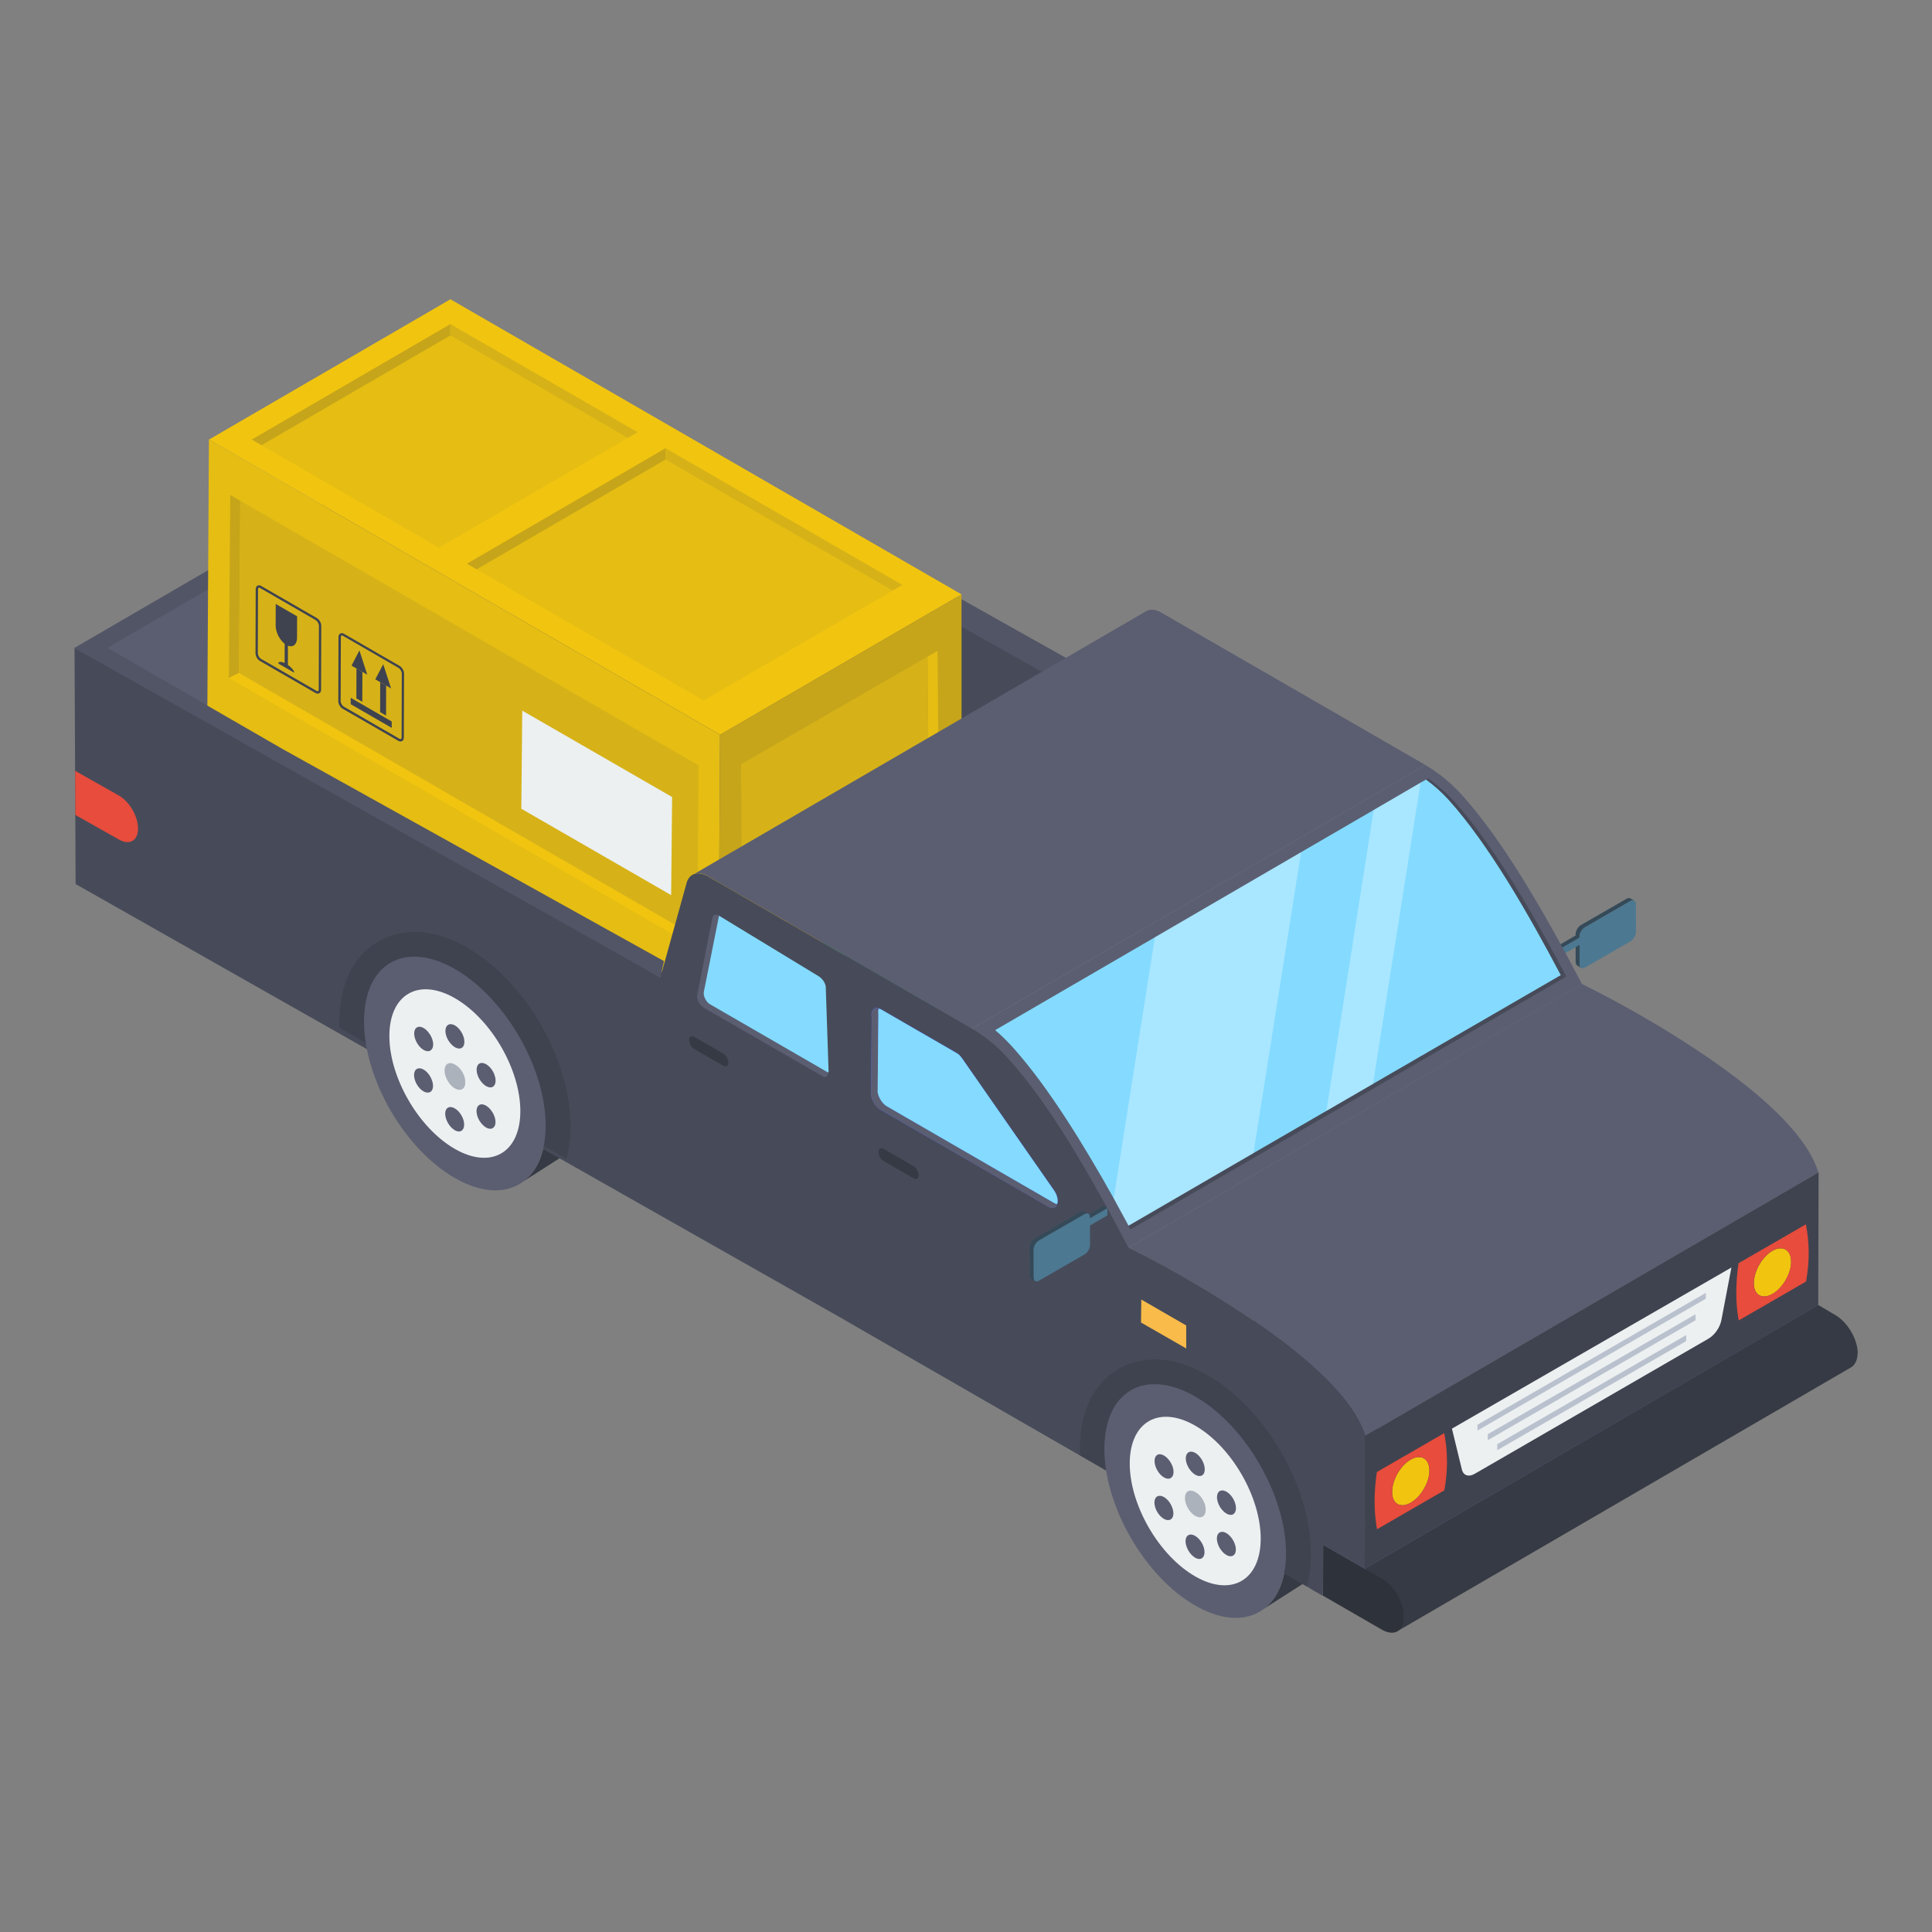 <svg id="Layer_1" enable-background="new 0 0 52 52" height="512" viewBox="0 0 52 52" width="512" xmlns="http://www.w3.org/2000/svg"><rect x="0" y="0" width="52" height="52" fill="#808080" stroke="none"/><g><path d="m13.972 31.872 4.575-2.934-3.238-4.628c-.686-.39-1.3-.426-1.741-.173l-3.055 1.777c.441-.26 1.062-.217 1.741.173 1.351.78 2.441 2.665 2.434 4.218 0 .773-.275 1.315-.715 1.567z" fill="#363a44"/><path d="m33.898 43.378 4.575-2.934-3.238-4.628c-.686-.39-1.3-.426-1.741-.173l-3.055 1.777c.441-.26 1.062-.217 1.741.173 1.351.78 2.441 2.665 2.434 4.218 0.0.773-.274 1.315-.715 1.567z" fill="#363a44"/><path d="m42.559 26.054-.106-.065c-.025-.015-.04-.045-.045-.096v-.524l.106.06.005.524c0 .05.015.086.04.101z" fill="#354a59"/><path d="m43.988 24.242c-.025-.015-.065-.015-.106.01l-1.223.71c-.081.045-.146.156-.146.247v.03l-.468.272-.106-.06.468-.272v-.03c0-.096.065-.206.146-.252l1.223-.705c.04-.025.081-.025.106-.01z" fill="#354a59"/><path d="m43.883 24.252c.08-.046.148-.011.148.081l.002.746c0.0.096-.067.209-.147.255l-1.225.707c-.08.046-.145.01-.145-.086l-.001-.524-.469.271-.001-.192.469-.271-0-.03c-0-.092.064-.203.144-.25z" fill="#4c7891"/><g fill="#5b5e71"><path d="m18.77 26.782 12.207-7.094c-.021.113.063.275.173.339l-12.207 7.094c-.111-.064-.194-.226-.173-.339z"/><path d="m19.173 24.706 12.207-7.094-.404 2.076-12.207 7.094z"/><path d="m31.428 17.536c-.024.014-.041.04-.048.077l-12.207 7.094c.007-.037.024-.063.048-.077 3.662-2.128 8.545-4.966 12.207-7.094z"/></g><path d="m19.221 24.63 12.207-7.094c.032-.019.076-.015.124.012l-12.207 7.094c-.048-.028-.092-.031-.124-.012z" fill="#30b265"/><path d="m18.943 27.121 12.207-7.094 3.191 1.842-12.207 7.094z" fill="#5b5e71"/><path d="m34.465 21.882-12.207 7.094c-.031.018-.075.016-.124-.012l12.207-7.094c.049.028.092.031.124.012z" fill="#5b5e71"/><path d="m34.465 21.882-12.207 7.094c.04-.023.06-.079.046-.158l12.207-7.094c.014.079-.006.135-.046.158z" fill="#30b265"/><path d="m19.345 24.642 12.207-7.094 2.703 1.647-12.207 7.094z" fill="#30b265"/><path d="m22.22 26.546 12.207-7.094.084 2.272-12.207 7.094z" fill="#30b265"/><path d="m19.345 24.642 2.703 1.647c.084.048.153.153.171.257l.084 2.272c.024.141-.059.21-.17.146l-3.191-1.842c-.111-.064-.194-.226-.173-.339l.404-2.076c.016-.087.088-.113.172-.064z" fill="#576cfb"/><path d="m22.049 26.289 12.207-7.094c.084.048.153.153.171.257l-12.207 7.094c-.018-.104-.088-.209-.171-.257z" fill="#30b265"/><g><g><path d="m30.758 18.867-12.879 7.486-15.879-8.913 12.88-7.486z" fill="#525566"/><g><path d="m14.672 10.59-11.782 6.848 4.709 2.718 7.073-4.111.016.009.029-5.438z" fill="#5b5e71"/><path d="m29.452 18.869-14.735-8.253-.029 5.438 10.055 5.552z" fill="#474b59"/></g></g></g><g><g><g><path d="m25.88 15.998v7.172l-6.541 3.859.042-7.254z" fill="#c6a51a"/></g><path d="m19.38 19.775-.042 7.254-13.757-7.943.042-7.254z" fill="#e5bd13"/><g><g><path d="m6.468 13.479-.27-.156-.038 4.926.272-.137z" fill="#c6a51a"/><path d="m6.432 18.112-.272.137v0l12.604 7.277.002-.293z" fill="#f1c40f"/><path d="m6.468 13.479-.036 4.633 12.335 7.121.036-4.633z" fill="#d6b218"/><path d="m18.09 21.452-.026 2.64-4.033-2.325.026-2.64z" fill="#ecf0f1"/></g></g><g><g><path d="m24.966 17.673.27-.156.038 4.926-.272-.137z" fill="#e5bd13"/><path d="m25.002 22.306.272.137v0l-5.291 3.055-.002-.293z" fill="#f1c40f"/><path d="m24.966 17.673.036 4.633-5.022 2.899-.036-4.633z" fill="#d6b218"/></g></g><path d="m25.88 15.998-6.499 3.777-13.757-7.943 6.499-3.777z" fill="#f1c40f"/><g><path d="m12.123 8.723v.309l4.771 2.756.266-.155z" fill="#d6b218"/><path d="m6.776 11.831.266.154 5.081-2.953v-.309z" fill="#c6a51a"/><path d="m16.894 11.787-4.771-2.756-5.081 2.953 4.771 2.756z" fill="#e5bd13"/></g><g><path d="m17.913 12.064v.309l6.108 3.525.266-.155z" fill="#d6b218"/><path d="m12.566 15.172.266.154 5.081-2.953v-.309z" fill="#c6a51a"/><path d="m24.021 15.898-6.108-3.525-5.081 2.953 6.107 3.525z" fill="#e5bd13"/></g></g><g><g><g><g><g><path d="m10.315 17.877-.214.407.133.077.292.168z" fill="#3f434f"/></g></g></g><g><g><g><path d="m10.233 18.361-.002.806.16.092.002-.806z" fill="#3f434f"/></g></g></g><g><g><g><path d="m9.439 18.781-0.0.172 1.104.638 0-.172z" fill="#3f434f"/></g></g></g><g><g><g><path d="m7.421 16.255-.002.574c-.001.181.104.392.243.499l-.001.517c-.098-.045-.171-.041-.171.013l.43.249c0-.054-.073-.143-.171-.211l.001-.517c.064.025.118.019.161-.008.051-.038.084-.108.084-.209l.002-.574z" fill="#3f434f"/></g></g></g><g><g><g><path d="m9.594 17.992-.002.806.16.092.002-.806z" fill="#3f434f"/></g></g></g><g><g><g><path d="m9.674 17.507-.213.408.133.077.291.167z" fill="#3f434f"/></g></g></g></g><g><g><g><g><path d="m8.552 18.67c-.02 0-.041-.006-.061-.018l-1.498-.864c-.064-.037-.116-.13-.116-.205l.005-1.724c0-.043.017-.078.046-.095.029-.017.066-.014.102.007l1.498.864c.066.039.12.131.119.206l-.005 1.724c0 .043-.018.077-.047.093-.013.008-.027.011-.043.011zm-1.581-2.854c-.004 0-.008.001-.011.003-.009.006-.015.021-.015.04l-.005 1.724c0 .054.04.124.085.15l1.498.864c.017.01.031.011.041.007.009-.006.015-.02.015-.039l.005-1.724c0-.053-.041-.125-.088-.152l-1.498-.864c-.01-.006-.02-.009-.028-.009z" fill="#3f434f"/></g></g></g><g><g><g><path d="m10.781 19.957c-.02 0-.041-.006-.061-.018l-1.498-.864c-.066-.038-.117-.128-.117-.205l.005-1.724c0-.043.017-.077.046-.094.03-.018.066-.015.102.006l1.498.865c.066.038.12.131.119.206l-.005 1.724c0 .042-.017.076-.046.093-.013.008-.028.011-.044.011zm-1.581-2.854c-.004 0-.008.001-.011.003-.009.006-.015.02-.015.04l-.005 1.724c0 .054.04.124.086.15l1.497.864c.017.009.032.011.042.006.009-.006.015-.02.015-.038l.005-1.724c0-.053-.041-.125-.088-.152l-1.498-.865c-.01-.006-.02-.009-.027-.009z" fill="#3f434f"/></g></g></g></g></g></g><path d="m38.366 20.59-12.212 7.095-7.095-4.099c-.124-.076-.247-.095-.352-.076l12.136-7.057c.105-.067.257-.057.418.038z" fill="#5b5e71"/><path d="m26.157 27.686 12.207-7.094c.345.199.686.474.999.821 1.091 1.217 2.161 3.063 3.218 5.074l-12.207 7.094c-1.057-2.01-2.127-3.857-3.218-5.074-.313-.347-.654-.622-.999-.821z" fill="#5b5e71"/><path d="m39.133 21.559c-.218-.236-.454-.436-.691-.609l-.064.036c.209.154.409.327.6.536 1.091 1.209 2.172 3.108 3.026 4.726l.154.036c-.854-1.618-1.936-3.517-3.026-4.726z" fill="#474b59"/><path d="m42.005 26.248v0l-11.633 6.743c.018.036.036.064.055.1l11.733-6.807v-0z" fill="#474b59"/><path d="m42.008 26.245-5.053 2.926-1.254.727-1.963 1.136-3.363 1.954c-.127-.236-.264-.482-.4-.736-.8-1.427-1.736-2.963-2.69-4.035-.154-.173-.327-.345-.5-.491l4.299-2.499 3.935-2.29 1.954-1.136 1.263-.736.145-.082c.209.154.409.327.6.536 1.091 1.209 2.172 3.108 3.026 4.726z" fill="#84dbff"/><path d="m35.614 41.577 12.207-7.094-.004 1.372-12.207 7.094z" fill="#5b5e71"/><path d="m48.943 31.559-12.197 7.089c-.462-1.508-3.005-3.181-4.733-4.183-.936-.55-1.607-.87-1.64-.881l12.208-7.1c.033.022.704.341 1.64.881 1.728 1.002 4.271 2.686 4.722 4.194z" fill="#5b5e71"/><path d="m35.614 41.58 12.207-7.094 1.117.642-12.207 7.094z" fill="#748bfd"/><path d="m50 36.423c-.009.191-.073.318-.182.382l-12.206 7.098c.109-.064.173-.2.173-.382 0-.382-.316-.819-.643-1.01l-.411-.29 12.206-7.098.464.273c.327.191.6.654.6 1.027z" fill="#363a44"/><path d="m37.196 42.491c.329.19.597.654.596 1.032-.001.379-.271.53-.6.339l-1.582-.913.004-1.369 1.117.642z" fill="#2e323a"/><path d="m36.748 38.645-.01 3.586-1.122-.647-.01 1.37-.266-.152-.171-.105-.894-.514-3.899-2.254-.133-.086-.057-.029-1.122-.647-6.334-3.643-20.695-11.73-.029-6.353c3.763 2.095 11.071 6.086 15.768 8.867l.713-2.568c.086-.247.314-.295.571-.152l3.671 2.121 3.433 1.978c.342.2.685.476.999.827 1.084 1.208 2.159 3.063 3.215 5.069.038.019.704.333 1.645.884 1.721.999 4.261 2.682 4.727 4.175z" fill="#474b59"/><path d="m36.741 38.649 12.207-7.094-.01 3.573-12.207 7.094z" fill="#3f434f"/><path d="m30.375 33.586v6.344l-.136-.082-7.507-4.326v-9.815l3.426 1.981c.345.2.691.473 1.0.827 1.091 1.209 2.163 3.063 3.217 5.071z" fill="#474b59"/><path d="m25.741 28.335c.056.033.108.083.153.146l2.472 3.547c.2.287.096.59-.155.446l-4.511-2.605c-.122-.07-.228-.23-.252-.382l.013-2.11c-.033-.204.089-.307.254-.212z" fill="#576cfb"/><path d="m29.337 32.79-.106-.062.469-.271.106.062z" fill="#354a59"/><path d="m29.293 32.666c-.025-.015-.06-.01-.106.015l-1.223.705c-.081.045-.146.156-.146.252l.005.745c0 .045.015.081.04.096l-.106-.06c-.025-.015-.04-.05-.04-.096l-.005-.75c0-.091.065-.201.146-.247l1.223-.71c.045-.02.081-.025.106-.01z" fill="#354a59"/><path d="m29.188 32.68c.084-.048.148-.011.148.081l0.0.03.469-.271.001.192-.469.271.001.524c0.0.096-.064.207-.147.255l-1.225.707c-.08.046-.145.01-.145-.086l-.002-.746c-0-.092.064-.203.144-.25z" fill="#4c7891"/><path d="m35.019 22.937-1.281 8.098-3.363 1.954c-.127-.236-.264-.482-.4-.736l1.109-7.025z" fill="#fff" opacity=".3"/><path d="m38.236 21.065-1.281 8.107-1.254.727 1.272-8.098z" fill="#fff" opacity=".3"/><path d="m31.927 35.675v.619l-1.216-.698.007-.619z" fill="#f9bb4a"/><path d="m35.283 41.813c0 .333-.038.628-.114.884l-.894-.514-3.899-2.254-.133-.086-.057-.029-1.122-.647v-.181c0-1.655 1.018-2.397 2.016-2.397.457 0 .942.143 1.427.428 1.56.894 2.777 3.005 2.777 4.793z" fill="#3f434f"/><path d="m32.177 37.592c1.351.78 2.441 2.667 2.436 4.22-.004 1.553-1.101 2.178-2.452 1.397s-2.441-2.667-2.436-4.22c.004-1.553 1.101-2.178 2.452-1.397z" fill="#5b5e71"/><path d="m32.175 38.375c-.974-.563-1.765-.112-1.768 1.008-.003 1.12.782 2.48 1.757 3.043.974.563 1.765.112 1.768-1.008.003-1.12-.782-2.48-1.757-3.043zm-.721 2.538c-.041.004-.086-.009-.13-.034-.088-.051-.172-.152-.22-.275-.068-.178-.027-.335.097-.343.04-.005.084.008.128.033.087.051.173.152.218.273.072.18.03.337-.094.345zm.096-1.169c-.047.069-.134.072-.222.02-.043-.025-.086-.062-.125-.11-.123-.154-.164-.355-.095-.458.048-.067.133-.071.221-.02.044.025.088.064.13.116.123.15.164.355.092.452zm.616 2.181c-.141-.081-.257-.283-.257-.444s.118-.225.258-.143c.141.081.254.277.253.439-.001.162-.114.23-.255.149zm.006-2.232c-.141-.081-.257-.279-.257-.44 0-.162.118-.228.258-.147s.254.281.253.442c-0.0.162-.114.226-.255.145zm1.056 2.139c-.046.068-.132.071-.22.02-.044-.026-.089-.065-.13-.116-.12-.148-.161-.353-.092-.452.048-.067.133-.071.221-.02.044.025.088.064.13.116.12.148.164.355.092.452zm-.09-1.059c-.04.002-.084-.01-.127-.035-.089-.051-.175-.154-.223-.277-.068-.178-.027-.335.094-.345.041-.004.086.009.131.035.088.051.174.153.219.274.072.184.027.335-.094.349z" fill="#ecf0f1"/><path d="m32.45 40.638c0 .183-.125.25-.279.164-.154-.087-.279-.308-.279-.481 0-.183.125-.25.279-.164.164.087.289.308.279.481z" fill="#acb2bc"/><path d="m23.88 29.781c-.127-.064-.227-.227-.254-.382l.018-2.108c-.01-.058-.005-.105.007-.144-.13-.041-.218.055-.186.229l-.018 2.108c.027.154.127.318.254.382l4.508 2.608c.13.074.218.028.248-.071-.024-.006-.041.002-.069-.014z" fill="#5b5e71"/><path d="m18.945 26.7.405-2.059-.002-.001c-.082-.045-.154-.018-.173.064l-.409 2.081c-.018.109.064.273.173.336l3.199 1.845c.092.054.149-.002.154-.099l-3.174-1.831c-.109-.064-.191-.227-.173-.336z" fill="#5b5e71"/><path d="m22.225 26.548.076 2.273c.01.019-.01.029-.01.048l-3.177-1.836c-.105-.057-.19-.219-.171-.333l.409-2.054 2.692 1.636c.086.057.162.162.181.266z" fill="#84dbff"/><path d="m28.454 32.406c-.019-.01-.038 0-.067-.019l-4.508-2.606c-.124-.067-.228-.228-.257-.38l.019-2.111c-.01-.057 0-.105.009-.143.019.01.038.01.057.019l2.026 1.17c.067.029.114.086.162.152l2.463 3.538c.105.143.124.285.095.38z" fill="#84dbff"/><path d="m37.969 39.285c.278-.16.503-.027.504.298.001.308-.223.701-.5.861-.283.163-.503.027-.504-.281-.001-.325.218-.715.5-.878z" fill="#f1c40f"/><path d="m38.871 38.573c.094.479.105.988.004 1.54l-1.813 1.047c-.084-.468-.086-.977-.004-1.54zm-.898 1.871c.278-.16.501-.553.5-.861-.001-.325-.226-.459-.504-.298-.283.163-.501.553-.5.878.001.308.221.445.504.281" fill="#e74c3c"/><path d="m47.705 33.666c.278-.16.503-.027.504.298.001.308-.223.701-.5.861-.283.163-.503.027-.504-.281-.001-.325.218-.715.5-.878z" fill="#f1c40f"/><path d="m48.606 32.953c.094.479.105.988.004 1.54l-1.813 1.047c-.084-.468-.086-.977-.004-1.54zm-.898 1.871c.278-.16.501-.553.5-.861-.001-.325-.226-.459-.504-.298-.283.163-.501.553-.5.878.001.308.221.445.504.281" fill="#e74c3c"/><path d="m46.601 34.115-.266 1.398c-.038.219-.19.428-.361.523l-6.268 3.624c-.171.105-.323.057-.361-.114l-.266-1.094z" fill="#ecf0f1"/><path d="m45.636 35.373 0.0.162-5.592 3.228-0-.162z" fill="#bac1ce"/><path d="m45.913 34.798 0.0.157-6.147 3.549-0-.157z" fill="#bac1ce"/><path d="m45.384 35.934 0.0.162-5.085 2.936-0-.162z" fill="#bac1ce"/><path d="m15.356 30.306c0 .333-.038.628-.114.884l-.894-.514-3.899-2.254-.133-.086-.057-.029-1.122-.647v-.181c0-1.655 1.018-2.397 2.016-2.397.457 0 .942.143 1.427.428 1.56.894 2.777 3.005 2.777 4.793z" fill="#3f434f"/><path d="m12.25 26.085c1.351.78 2.441 2.667 2.436 4.22-.004 1.553-1.101 2.178-2.452 1.397s-2.441-2.667-2.436-4.22c.004-1.553 1.101-2.178 2.452-1.397z" fill="#5b5e71"/><path d="m12.248 26.869c-.974-.563-1.765-.112-1.768 1.008-.003 1.12.782 2.48 1.757 3.043.974.563 1.765.112 1.768-1.008.003-1.12-.782-2.48-1.757-3.043zm-.721 2.538c-.041.004-.086-.009-.13-.034-.088-.051-.172-.152-.22-.275-.068-.178-.027-.335.097-.343.04-.005.084.008.128.033.087.051.173.152.218.273.072.18.03.337-.094.345zm.096-1.169c-.047.069-.134.072-.222.02-.043-.025-.086-.062-.125-.11-.123-.154-.164-.355-.095-.458.048-.067.133-.071.221-.02.044.025.088.064.13.116.123.15.164.355.092.452zm.616 2.181c-.141-.081-.257-.283-.257-.444s.118-.225.258-.143c.141.081.254.277.253.439-.001.162-.114.23-.255.149zm.006-2.232c-.141-.081-.257-.279-.257-.44 0-.162.118-.228.258-.147.141.081.254.281.253.442-0.0.162-.114.226-.255.145zm1.056 2.139c-.046.068-.132.071-.22.02-.044-.026-.089-.065-.13-.116-.12-.148-.161-.353-.092-.452.048-.067.133-.071.221-.02.044.025.088.064.13.116.12.148.164.355.092.452zm-.09-1.059c-.04.002-.084-.01-.127-.035-.089-.051-.175-.154-.223-.277-.068-.178-.027-.335.094-.345.041-.004.086.009.131.035.088.051.174.153.219.274.072.184.027.335-.094.349z" fill="#ecf0f1"/><path d="m12.523 29.132c0 .183-.125.25-.279.164-.154-.087-.279-.308-.279-.481 0-.183.125-.25.279-.164.164.087.289.308.279.481z" fill="#acb2bc"/><path d="m19.463 28.355c.08.046.141.155.141.247-0.0.088-.062.127-.142.081l-.775-.447c-.077-.044-.141-.155-.141-.244 0-.091.065-.128.142-.084z" fill="#363a44"/><path d="m24.584 31.385c.08.046.143.157.143.248-0.0.091-.065.125-.144.079l-.798-.461c-.077-.044-.141-.152-.141-.244s.065-.128.142-.084z" fill="#363a44"/><path d="m2.89 17.438 4.709 2.718 10.273 5.713-.099.441-15.768-8.867" fill="#525566"/><g><path d="m3.201 21.413c.288.167.515.559.514.891-.001.326-.229.456-.517.29l-1.169-.659-.005-1.187z" fill="#e74c3c"/></g></g></svg>